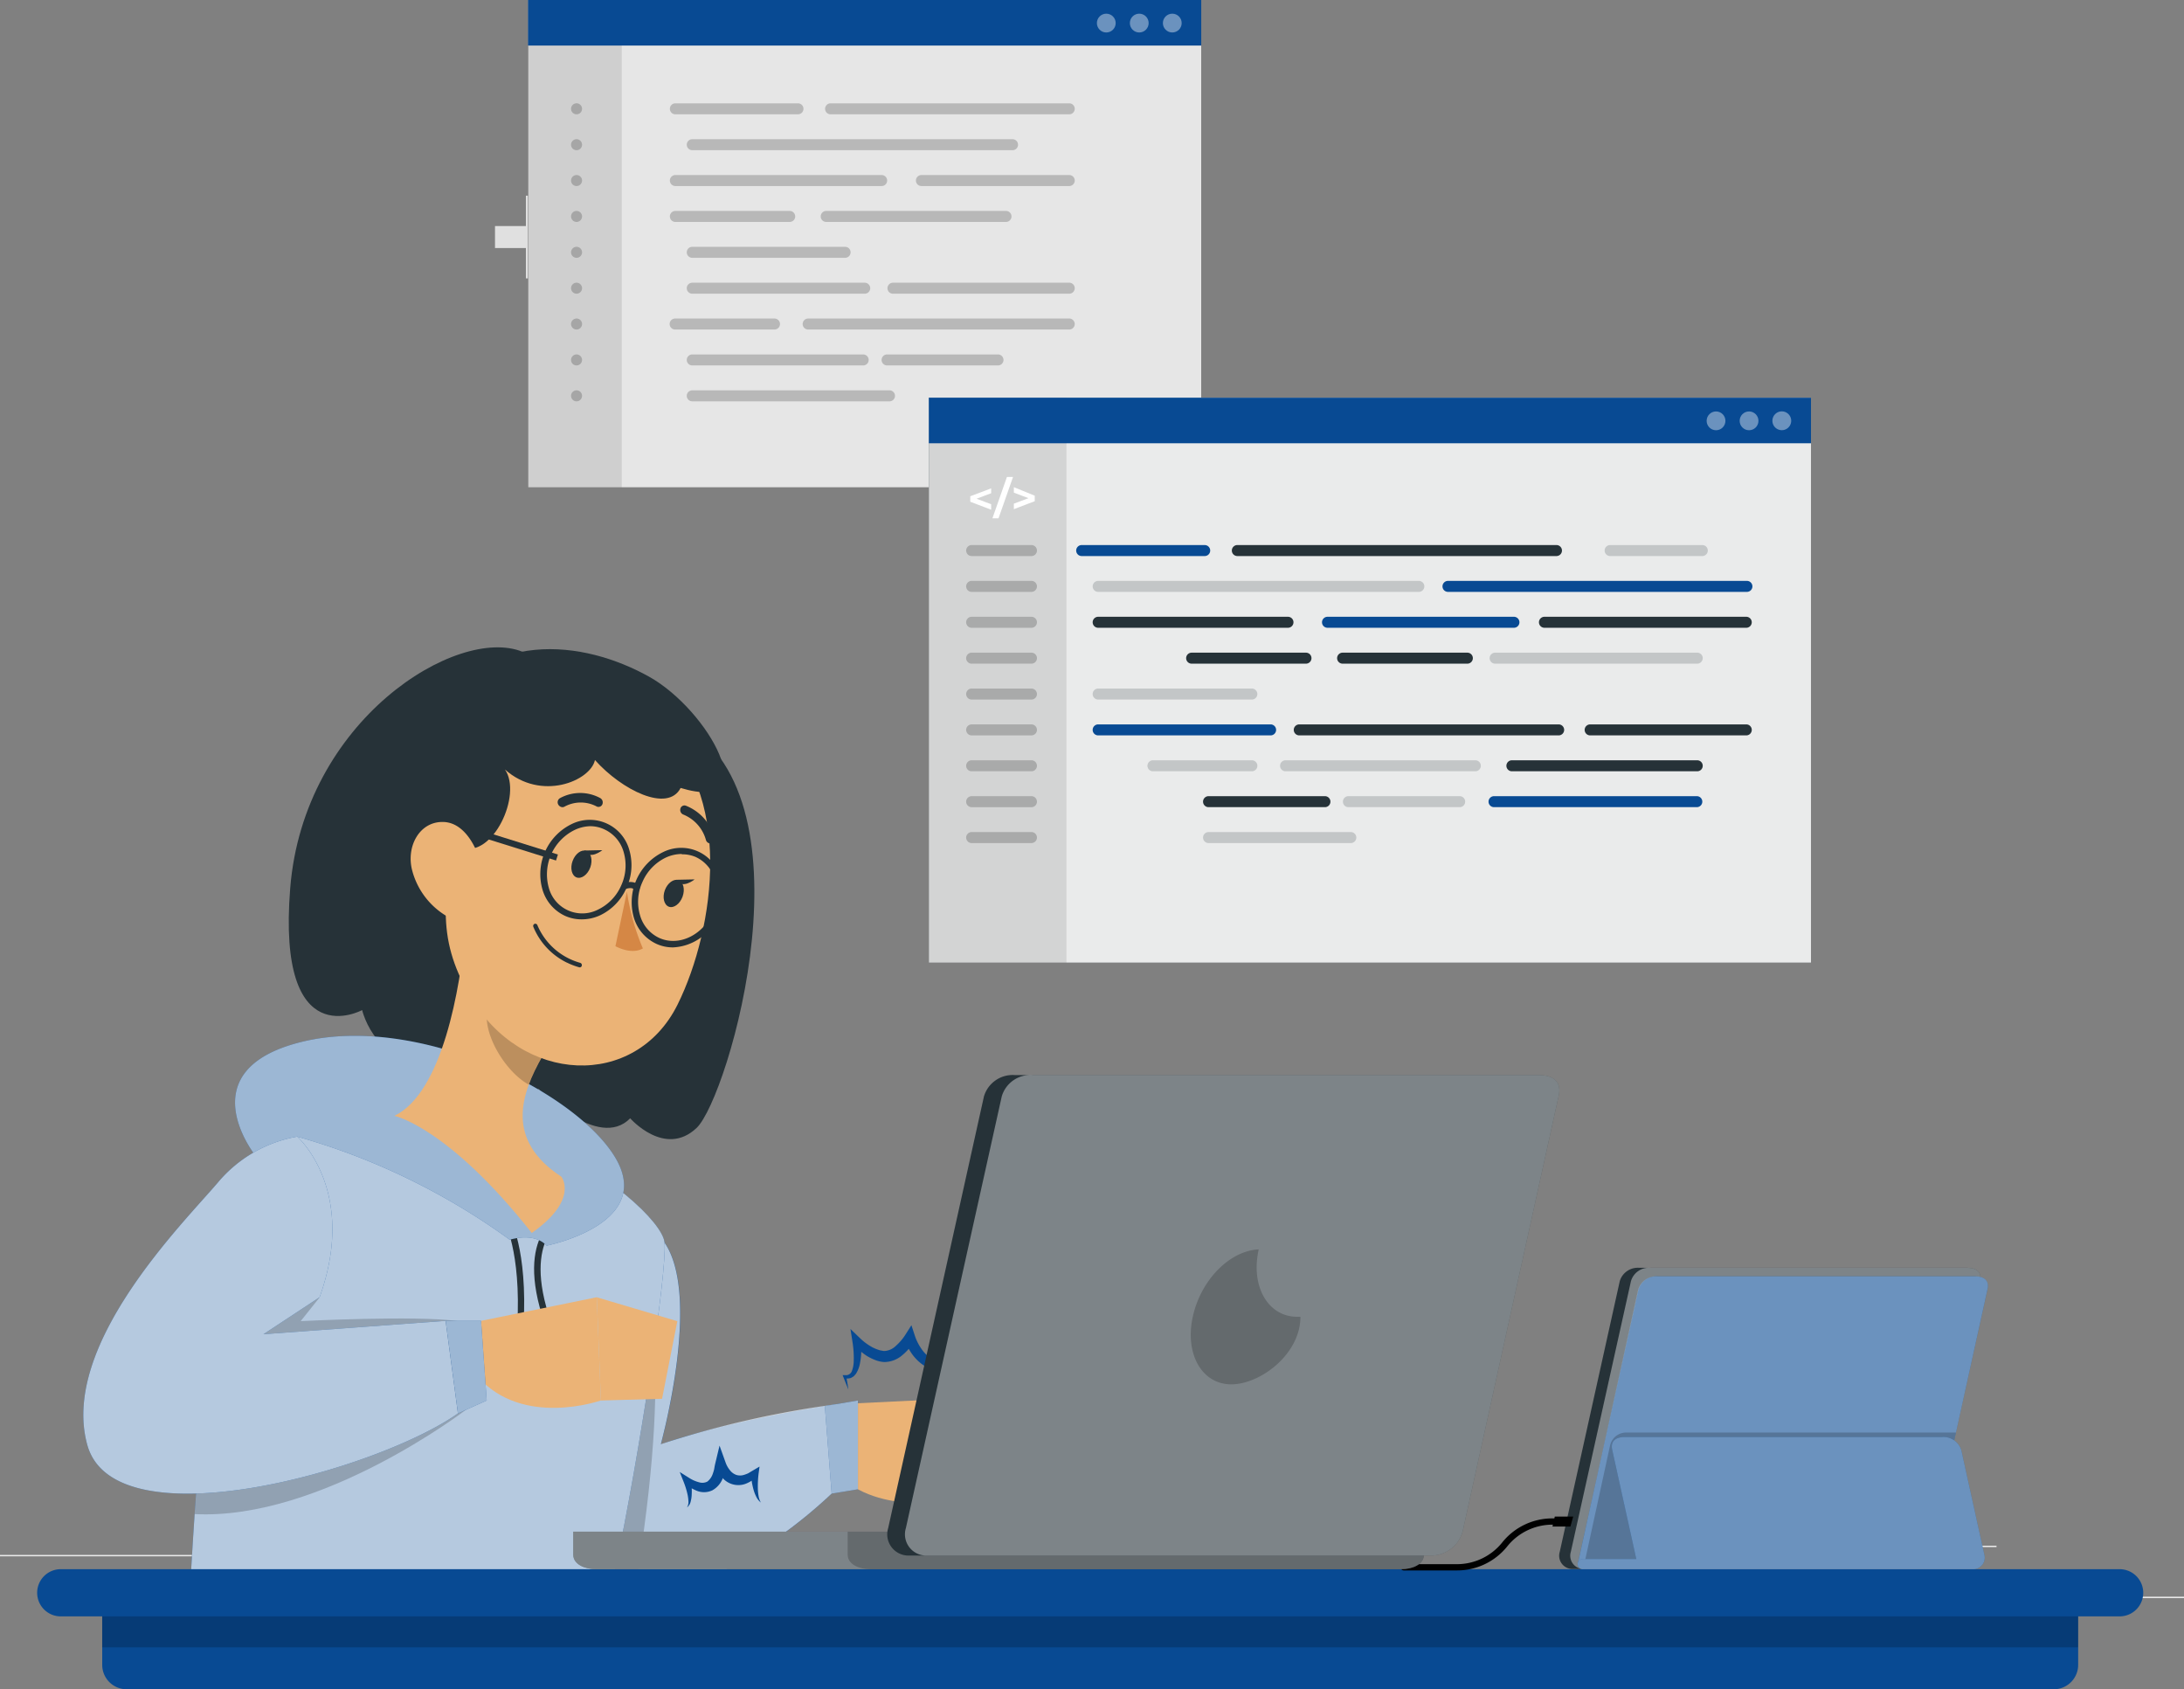 <svg xmlns="http://www.w3.org/2000/svg" width="270.54" height="209.215" viewBox="0 0 270.54 209.215">
  <rect x="0" y="0" width="270.54" height="209.215" fill="#808080" stroke="none"/>
  <g id="Grupo_148243" data-name="Grupo 148243" transform="translate(5880 10976)">
    <g id="Grupo_148221" data-name="Grupo 148221">
      <g id="Hand_coding-rafiki_1_" data-name="Hand coding-rafiki (1)" transform="translate(-5932.46 -11075.928)">
        <g id="freepik--background-complete--inject-17" transform="translate(52.46 82.76)">
          <rect id="Rectángulo_297548" data-name="Rectángulo 297548" width="22.545" height="0.17" transform="translate(247.995 214.92)" fill="#ebebeb"/>
          <rect id="Rectángulo_297549" data-name="Rectángulo 297549" width="5.915" height="0.17" transform="translate(183.838 216.771)" fill="#ebebeb"/>
          <rect id="Rectángulo_297550" data-name="Rectángulo 297550" width="13.063" height="0.17" transform="translate(234.252 208.603)" fill="#ebebeb"/>
          <rect id="Rectángulo_297551" data-name="Rectángulo 297551" width="29.4" height="0.17" transform="translate(0 209.746)" fill="#ebebeb"/>
          <rect id="Rectángulo_297552" data-name="Rectángulo 297552" width="4.309" height="0.17" transform="translate(35.465 209.746)" fill="#ebebeb"/>
          <rect id="Rectángulo_297553" data-name="Rectángulo 297553" width="63.769" height="0.17" transform="translate(53.783 212.619)" fill="#ebebeb"/>
          <path id="Trazado_207081" data-name="Trazado 207081" d="M111,348.872c1.089.327,1.593,1.014,1.593,2.655v3.792a1.559,1.559,0,0,0,1.729,1.756h.429v2.893H113.39c-2.968,0-4.486-1.518-4.486-4.248v-4.288c0-.762-.4-1.116-1.041-1.116h-.783v-2.859h.783c.64,0,1.041-.354,1.041-1.116v-4.329c0-2.723,1.518-4.241,4.486-4.241h1.361v2.879h-.429a1.559,1.559,0,0,0-1.729,1.756V346.2C112.594,347.851,112.09,348.539,111,348.872Z" transform="translate(-69.9 -164.183)" fill="#e0e0e0"/>
          <path id="Trazado_207082" data-name="Trazado 207082" d="M136.955,347.45v2.893h-.783a.973.973,0,0,0-1.048,1.116v4.288c0,2.723-1.518,4.248-4.479,4.248h-1.361V357.1h.429a1.559,1.559,0,0,0,1.729-1.756v-3.812c0-1.64.5-2.328,1.586-2.655-1.089-.334-1.586-1.021-1.586-2.662v-3.805a1.559,1.559,0,0,0-1.743-1.77h-.429V337.75h1.361c2.961,0,4.479,1.518,4.479,4.241v4.3a.973.973,0,0,0,1.048,1.116Z" transform="translate(-76.985 -164.177)" fill="#e0e0e0"/>
          <path id="Trazado_207085" data-name="Trazado 207085" d="M153.064,150.067h-3.846v3.757h-2.852v-3.757H142.54v-2.723h3.826V143.58h2.852v3.764h3.846Z" transform="translate(-81.222 -102.179)" fill="#e0e0e0"/>
        </g>
        <g id="freepik--Tabs--inject-17" transform="translate(117.869 99.927)">
          <rect id="Rectángulo_297558" data-name="Rectángulo 297558" width="83.393" height="60.365" transform="translate(0)"/>
          <rect id="Rectángulo_297559" data-name="Rectángulo 297559" width="83.393" height="60.365" transform="translate(0)" fill="#fff" opacity="0.9"/>
          <rect id="Rectángulo_297560" data-name="Rectángulo 297560" width="11.613" height="60.365" transform="translate(0)" opacity="0.1"/>
          <rect id="Rectángulo_297561" data-name="Rectángulo 297561" width="83.393" height="5.643" transform="translate(0)" fill="#084a93"/>
          <g id="Grupo_148141" data-name="Grupo 148141" transform="translate(17.569 12.797)" opacity="0.2">
            <path id="Trazado_207107" data-name="Trazado 207107" d="M190.267,128.141H175.081a.681.681,0,1,1,0-1.361h15.187a.681.681,0,0,1,0,1.361Z" transform="translate(-174.373 -126.78)"/>
            <path id="Trazado_207108" data-name="Trazado 207108" d="M232.839,128.141H203.331a.681.681,0,1,1,0-1.361h29.509a.681.681,0,1,1,0,1.361Z" transform="translate(-183.393 -126.78)"/>
            <path id="Trazado_207109" data-name="Trazado 207109" d="M217.752,134.671H178.081a.681.681,0,0,1,0-1.361h39.672a.681.681,0,1,1,0,1.361Z" transform="translate(-175.331 -128.865)"/>
            <path id="Trazado_207110" data-name="Trazado 207110" d="M200.634,141.191H175.081a.681.681,0,1,1,0-1.361h25.554a.681.681,0,0,1,0,1.361Z" transform="translate(-174.373 -130.947)"/>
            <path id="Trazado_207111" data-name="Trazado 207111" d="M238.092,141.191H219.781a.681.681,0,0,1,0-1.361h18.311a.681.681,0,1,1,0,1.361Z" transform="translate(-188.645 -130.947)"/>
            <path id="Trazado_207112" data-name="Trazado 207112" d="M189.192,147.721H175.081a.681.681,0,1,1,0-1.361h14.111a.681.681,0,1,1,0,1.361Z" transform="translate(-174.373 -133.032)"/>
            <path id="Trazado_207113" data-name="Trazado 207113" d="M224.749,147.721H202.531a.681.681,0,1,1,0-1.361h22.218a.681.681,0,1,1,0,1.361Z" transform="translate(-183.137 -133.032)"/>
            <path id="Trazado_207114" data-name="Trazado 207114" d="M197.066,154.251H178.081a.681.681,0,0,1,0-1.361h18.985a.681.681,0,0,1,0,1.361Z" transform="translate(-175.331 -135.117)"/>
            <path id="Trazado_207115" data-name="Trazado 207115" d="M199.441,160.781H178.081a.681.681,0,0,1,0-1.361h21.361a.681.681,0,1,1,0,1.361Z" transform="translate(-175.331 -137.202)"/>
            <path id="Trazado_207116" data-name="Trazado 207116" d="M236.463,160.781H214.681a.681.681,0,1,1,0-1.361h21.783a.681.681,0,1,1,0,1.361Z" transform="translate(-187.017 -137.202)"/>
            <path id="Trazado_207117" data-name="Trazado 207117" d="M187.293,167.3H175.041a.681.681,0,1,1,0-1.361h12.253a.681.681,0,1,1,0,1.361Z" transform="translate(-174.36 -139.284)"/>
            <path id="Trazado_207118" data-name="Trazado 207118" d="M231.511,167.3h-32.34a.681.681,0,0,1,0-1.361h32.34a.681.681,0,1,1,0,1.361Z" transform="translate(-182.065 -139.284)"/>
            <path id="Trazado_207119" data-name="Trazado 207119" d="M199.305,173.831H178.081a.681.681,0,0,1,0-1.361h21.224a.681.681,0,0,1,0,1.361Z" transform="translate(-175.331 -141.368)"/>
            <path id="Trazado_207120" data-name="Trazado 207120" d="M227.347,173.831H213.611a.681.681,0,1,1,0-1.361h13.737a.681.681,0,0,1,0,1.361Z" transform="translate(-186.675 -141.368)"/>
            <path id="Trazado_207121" data-name="Trazado 207121" d="M202.511,180.361H178.081a.681.681,0,0,1,0-1.361h24.431a.681.681,0,1,1,0,1.361Z" transform="translate(-175.331 -143.453)"/>
          </g>
          <circle id="Elipse_5429" data-name="Elipse 5429" cx="1.164" cy="1.164" r="1.164" transform="translate(78.642 1.695)" fill="#fff" opacity="0.4"/>
          <circle id="Elipse_5430" data-name="Elipse 5430" cx="1.164" cy="1.164" r="1.164" transform="translate(74.551 1.695)" fill="#fff" opacity="0.4"/>
          <circle id="Elipse_5431" data-name="Elipse 5431" cx="1.164" cy="1.164" r="1.164" transform="translate(70.467 1.695)" fill="#fff" opacity="0.4"/>
          <g id="Grupo_148142" data-name="Grupo 148142" transform="translate(5.33 12.797)" opacity="0.2">
            <path id="Trazado_207122" data-name="Trazado 207122" d="M157.061,128.141h0a.681.681,0,1,1,.681-.681A.681.681,0,0,1,157.061,128.141Z" transform="translate(-156.38 -126.78)"/>
            <path id="Trazado_207123" data-name="Trazado 207123" d="M157.061,134.671h0a.681.681,0,1,1,.681-.681A.681.681,0,0,1,157.061,134.671Z" transform="translate(-156.38 -128.865)"/>
            <path id="Trazado_207124" data-name="Trazado 207124" d="M157.061,141.191h0a.681.681,0,1,1,.681-.681A.681.681,0,0,1,157.061,141.191Z" transform="translate(-156.38 -130.947)"/>
            <path id="Trazado_207125" data-name="Trazado 207125" d="M157.061,147.721h0a.681.681,0,1,1,.681-.681A.681.681,0,0,1,157.061,147.721Z" transform="translate(-156.38 -133.032)"/>
            <path id="Trazado_207126" data-name="Trazado 207126" d="M157.061,154.251h0a.681.681,0,1,1,.681-.681A.681.681,0,0,1,157.061,154.251Z" transform="translate(-156.38 -135.117)"/>
            <path id="Trazado_207127" data-name="Trazado 207127" d="M157.061,160.781h0a.681.681,0,1,1,.681-.681A.681.681,0,0,1,157.061,160.781Z" transform="translate(-156.38 -137.202)"/>
            <path id="Trazado_207128" data-name="Trazado 207128" d="M157.061,167.3h0a.681.681,0,1,1,.681-.681A.681.681,0,0,1,157.061,167.3Z" transform="translate(-156.38 -139.284)"/>
            <path id="Trazado_207129" data-name="Trazado 207129" d="M157.061,173.831h0a.681.681,0,1,1,.681-.681A.681.681,0,0,1,157.061,173.831Z" transform="translate(-156.38 -141.368)"/>
            <path id="Trazado_207130" data-name="Trazado 207130" d="M157.061,180.361h0a.681.681,0,1,1,.681-.681A.681.681,0,0,1,157.061,180.361Z" transform="translate(-156.38 -143.453)"/>
          </g>
          <rect id="Rectángulo_297562" data-name="Rectángulo 297562" width="109.274" height="69.97" transform="translate(49.651 49.256)" fill="#263238"/>
          <rect id="Rectángulo_297563" data-name="Rectángulo 297563" width="109.274" height="69.97" transform="translate(49.651 49.256)" fill="#fff" opacity="0.9"/>
          <rect id="Rectángulo_297564" data-name="Rectángulo 297564" width="17.045" height="69.97" transform="translate(49.651 49.256)" opacity="0.1"/>
          <rect id="Rectángulo_297565" data-name="Rectángulo 297565" width="109.274" height="5.643" transform="translate(49.651 49.256)" fill="#084a93"/>
          <path id="Trazado_207131" data-name="Trazado 207131" d="M231.617,197.436l-1.811.681,1.811.681v.681l-2.587-.987v-.681l2.587-.98Z" transform="translate(-174.247 -136.349)" fill="#fff"/>
          <path id="Trazado_207132" data-name="Trazado 207132" d="M234.857,194.76h.756l-1.8,5.126h-.756Z" transform="translate(-175.533 -135.688)" fill="#fff"/>
          <path id="Trazado_207133" data-name="Trazado 207133" d="M239.547,197.675v.681l-2.587.987v-.681l1.811-.681-1.811-.681v-.681Z" transform="translate(-176.779 -136.282)" fill="#fff"/>
          <g id="Grupo_148143" data-name="Grupo 148143" transform="translate(54.3 67.506)" opacity="0.2">
            <path id="Trazado_207134" data-name="Trazado 207134" d="M236.407,208.511H229a.681.681,0,1,1,0-1.361h7.406a.681.681,0,0,1,0,1.361Z" transform="translate(-228.32 -207.15)"/>
            <path id="Trazado_207135" data-name="Trazado 207135" d="M236.407,215.031H229a.681.681,0,1,1,0-1.361h7.406a.681.681,0,0,1,0,1.361Z" transform="translate(-228.32 -209.232)"/>
            <path id="Trazado_207136" data-name="Trazado 207136" d="M236.407,221.561H229a.681.681,0,1,1,0-1.361h7.406a.681.681,0,0,1,0,1.361Z" transform="translate(-228.32 -211.317)"/>
            <path id="Trazado_207137" data-name="Trazado 207137" d="M236.407,228.091H229a.681.681,0,1,1,0-1.361h7.406a.681.681,0,0,1,0,1.361Z" transform="translate(-228.32 -213.402)"/>
            <path id="Trazado_207138" data-name="Trazado 207138" d="M236.407,234.621H229a.681.681,0,1,1,0-1.361h7.406a.681.681,0,0,1,0,1.361Z" transform="translate(-228.32 -215.487)"/>
            <path id="Trazado_207139" data-name="Trazado 207139" d="M236.407,241.141H229a.681.681,0,1,1,0-1.361h7.406a.681.681,0,0,1,0,1.361Z" transform="translate(-228.32 -217.569)"/>
            <path id="Trazado_207140" data-name="Trazado 207140" d="M236.407,247.671H229a.681.681,0,1,1,0-1.361h7.406a.681.681,0,0,1,0,1.361Z" transform="translate(-228.32 -219.654)"/>
            <path id="Trazado_207141" data-name="Trazado 207141" d="M236.407,254.2H229a.681.681,0,1,1,0-1.361h7.406a.681.681,0,0,1,0,1.361Z" transform="translate(-228.32 -221.738)"/>
            <path id="Trazado_207142" data-name="Trazado 207142" d="M236.407,260.731H229a.681.681,0,1,1,0-1.361h7.406a.681.681,0,0,1,0,1.361Z" transform="translate(-228.32 -223.824)"/>
          </g>
          <path id="Trazado_207143" data-name="Trazado 207143" d="M264.207,208.511H249.021a.681.681,0,1,1,0-1.361h15.187a.681.681,0,1,1,0,1.361Z" transform="translate(-180.412 -139.644)" fill="#084a93"/>
          <path id="Trazado_207144" data-name="Trazado 207144" d="M316.854,208.511H277.271a.681.681,0,0,1,0-1.361h39.583a.681.681,0,0,1,0,1.361Z" transform="translate(-189.432 -139.644)" fill="#263238"/>
          <g id="Grupo_148144" data-name="Grupo 148144" transform="translate(133.337 67.506)" opacity="0.2">
            <path id="Trazado_207145" data-name="Trazado 207145" d="M356.581,208.511h-11.47a.681.681,0,0,1,0-1.361h11.47a.681.681,0,0,1,0,1.361Z" transform="translate(-344.43 -207.15)" fill="#263238"/>
          </g>
          <g id="Grupo_148145" data-name="Grupo 148145" transform="translate(69.97 71.944)" opacity="0.2">
            <path id="Trazado_207146" data-name="Trazado 207146" d="M291.692,215.031H252.021a.681.681,0,1,1,0-1.361h39.672a.681.681,0,1,1,0,1.361Z" transform="translate(-251.34 -213.67)" fill="#263238"/>
          </g>
          <path id="Trazado_207147" data-name="Trazado 207147" d="M352.63,215.031H315.681a.681.681,0,1,1,0-1.361h36.976a.681.681,0,1,1,0,1.361Z" transform="translate(-201.696 -141.726)" fill="#084a93"/>
          <path id="Trazado_207148" data-name="Trazado 207148" d="M275.532,221.561H252.021a.681.681,0,1,1,0-1.361h23.512a.681.681,0,0,1,0,1.361Z" transform="translate(-181.37 -143.811)" fill="#263238"/>
          <path id="Trazado_207149" data-name="Trazado 207149" d="M316.825,221.561H293.681a.681.681,0,0,1,0-1.361h23.144a.681.681,0,0,1,0,1.361Z" transform="translate(-194.672 -143.811)" fill="#084a93"/>
          <path id="Trazado_207150" data-name="Trazado 207150" d="M358.236,221.561h-25a.681.681,0,1,1,0-1.361h25a.681.681,0,0,1,0,1.361Z" transform="translate(-207.303 -143.811)" fill="#263238"/>
          <path id="Trazado_207151" data-name="Trazado 207151" d="M283.142,228.091H269.031a.681.681,0,1,1,0-1.361h14.111a.681.681,0,1,1,0,1.361Z" transform="translate(-186.801 -145.896)" fill="#263238"/>
          <path id="Trazado_207152" data-name="Trazado 207152" d="M311.9,228.091h-15.4a.681.681,0,1,1,0-1.361h15.4a.681.681,0,1,1,0,1.361Z" transform="translate(-195.569 -145.896)" fill="#263238"/>
          <g id="Grupo_148146" data-name="Grupo 148146" transform="translate(119.144 80.834)" opacity="0.2">
            <path id="Trazado_207153" data-name="Trazado 207153" d="M349.243,228.091H324.261a.681.681,0,1,1,0-1.361h24.982a.681.681,0,1,1,0,1.361Z" transform="translate(-323.58 -226.73)" fill="#263238"/>
          </g>
          <g id="Grupo_148147" data-name="Grupo 148147" transform="translate(69.97 85.279)" opacity="0.2">
            <path id="Trazado_207154" data-name="Trazado 207154" d="M271.006,234.621H252.021a.681.681,0,1,1,0-1.361h18.985a.681.681,0,1,1,0,1.361Z" transform="translate(-251.34 -233.26)" fill="#263238"/>
          </g>
          <path id="Trazado_207155" data-name="Trazado 207155" d="M273.381,241.141H252.021a.681.681,0,1,1,0-1.361h21.361a.681.681,0,0,1,0,1.361Z" transform="translate(-181.37 -150.063)" fill="#084a93"/>
          <path id="Trazado_207156" data-name="Trazado 207156" d="M320.725,241.141H288.541a.681.681,0,0,1,0-1.361h32.184a.681.681,0,0,1,0,1.361Z" transform="translate(-193.031 -150.063)" fill="#263238"/>
          <path id="Trazado_207157" data-name="Trazado 207157" d="M360.89,241.141H341.551a.681.681,0,1,1,0-1.361H360.89a.681.681,0,0,1,0,1.361Z" transform="translate(-209.956 -150.063)" fill="#263238"/>
          <g id="Grupo_148148" data-name="Grupo 148148" transform="translate(76.756 94.162)" opacity="0.2">
            <path id="Trazado_207158" data-name="Trazado 207158" d="M274.243,247.671H261.991a.681.681,0,1,1,0-1.361h12.253a.681.681,0,0,1,0,1.361Z" transform="translate(-261.31 -246.31)" fill="#263238"/>
          </g>
          <g id="Grupo_148149" data-name="Grupo 148149" transform="translate(93.182 94.162)" opacity="0.2">
            <path id="Trazado_207159" data-name="Trazado 207159" d="M309.578,247.671H286.121a.681.681,0,1,1,0-1.361h23.457a.681.681,0,1,1,0,1.361Z" transform="translate(-285.44 -246.31)" fill="#263238"/>
          </g>
          <path id="Trazado_207160" data-name="Trazado 207160" d="M350.216,247.671H327.311a.681.681,0,1,1,0-1.361h22.906a.681.681,0,1,1,0,1.361Z" transform="translate(-205.41 -152.148)" fill="#263238"/>
          <path id="Trazado_207161" data-name="Trazado 207161" d="M286.448,254.2H272.031a.681.681,0,0,1,0-1.361h14.417a.681.681,0,1,1,0,1.361Z" transform="translate(-187.759 -154.233)" fill="#263238"/>
          <g id="Grupo_148150" data-name="Grupo 148150" transform="translate(100.969 98.607)" opacity="0.2">
            <path id="Trazado_207162" data-name="Trazado 207162" d="M311.291,254.2h-13.73a.681.681,0,1,1,0-1.361h13.73a.681.681,0,1,1,0,1.361Z" transform="translate(-296.88 -252.84)" fill="#263238"/>
          </g>
          <path id="Trazado_207163" data-name="Trazado 207163" d="M349.179,254.2H324.061a.681.681,0,1,1,0-1.361h25.118a.681.681,0,0,1,0,1.361Z" transform="translate(-204.372 -154.233)" fill="#084a93"/>
          <g id="Grupo_148151" data-name="Grupo 148151" transform="translate(83.591 103.052)" opacity="0.2">
            <path id="Trazado_207164" data-name="Trazado 207164" d="M289.654,260.731H272.031a.681.681,0,0,1,0-1.361h17.623a.681.681,0,1,1,0,1.361Z" transform="translate(-271.35 -259.37)" fill="#263238"/>
          </g>
          <path id="Trazado_207165" data-name="Trazado 207165" d="M375,184a1.164,1.164,0,1,0,.338-.827A1.171,1.171,0,0,0,375,184Z" transform="translate(-220.854 -131.879)" fill="#fff" opacity="0.4"/>
          <circle id="Elipse_5432" data-name="Elipse 5432" cx="1.164" cy="1.164" r="1.164" transform="translate(150.089 50.958)" fill="#fff" opacity="0.4"/>
          <circle id="Elipse_5433" data-name="Elipse 5433" cx="1.164" cy="1.164" r="1.164" transform="translate(145.998 50.958)" fill="#fff" opacity="0.4"/>
        </g>
        <g id="freepik--Character--inject-17" transform="translate(62.784 180.098)">
          <path id="Trazado_207169" data-name="Trazado 207169" d="M204.027,363.145l14.615-.715-1.423,12.709s-10.143,1.933-14.669-5.282Z" transform="translate(-110.706 -269.395)" fill="#ebb376"/>
          <path id="Trazado_207170" data-name="Trazado 207170" d="M234.944,366.861l-3.329,9.217-7.515-.939,1.423-12.709Z" transform="translate(-117.587 -269.395)" fill="#ebb376"/>
          <path id="Trazado_207171" data-name="Trazado 207171" d="M171.058,374.693a59.747,59.747,0,0,0,15.03-11.157l-1-9.469c-13.812,2.042-21.783,4.962-21.783,4.962s5.119-18.345.436-25.03l-12.859,2.328s-13.662,28.4-4.472,38.365Z" transform="translate(-91.766 -260.317)" fill="#084a93"/>
          <path id="Trazado_207172" data-name="Trazado 207172" d="M171.031,374.689a59.9,59.9,0,0,0,15.044-11.15l-.994-9.482a121.222,121.222,0,0,0-21.783,4.949c.17-.681,5.01-18.454.422-25.016l-12.859,2.328a99.812,99.812,0,0,0-6.269,17.739c-1.838,7.753-2.376,16.106,1.8,20.632Z" transform="translate(-91.76 -260.314)" fill="#fff" opacity="0.7"/>
          <path id="Trazado_207173" data-name="Trazado 207173" d="M160.482,376.857c4.54-28.767.517-36.077.517-36.077l-16.337,15.432c-1.838,7.753-2.376,16.106,1.8,20.632Z" transform="translate(-91.783 -262.482)" opacity="0.2"/>
          <path id="Trazado_207174" data-name="Trazado 207174" d="M139.747,367.1c3.063-14.54,6.5-37.3,6.126-40.693-.545-4.928-27.351-26.044-50.617-10.673-4.765,3.138-7.2,36.99-8.026,51.366Z" transform="translate(-73.885 -252.724)" fill="#084a93"/>
          <path id="Trazado_207175" data-name="Trazado 207175" d="M139.747,367.1c3.063-14.54,6.5-37.31,6.126-40.7-.545-4.922-27.358-26.037-50.624-10.66-1.722,1.15-3.138,6.344-4.309,13.206-1.552,9.339-2.628,21.742-3.267,31.095-.177,2.648-.327,5.044-.442,7.059Z" transform="translate(-73.885 -252.725)" fill="#fff" opacity="0.7"/>
          <path id="Trazado_207176" data-name="Trazado 207176" d="M133.939,226.3c-8.066-3.261-27.085,8.441-28.753,29.3s8.91,15.084,8.91,15.084,1.886,7.957,9.591,5.5c0,0,6.365,7.209,12.287,4.275,0,0,7.372,7.678,11.327,3.628,0,0,4.3,4.908,8.23,1.191s15.153-41.659-2.457-50.434S133.939,226.3,133.939,226.3Z" transform="translate(-79.562 -225.756)" fill="#263238"/>
          <path id="Trazado_207177" data-name="Trazado 207177" d="M146.527,344.982l-.776-.068c.9-10.047-1.314-14.492-1.361-14.533l.681-.361C145.2,330.177,147.446,334.649,146.527,344.982Z" transform="translate(-92.136 -259.047)" fill="#263238"/>
          <path id="Trazado_207178" data-name="Trazado 207178" d="M151.856,344.786c-5.344-12.586.681-15.52.926-15.656l.32.681-.163-.354.163.354c-.054,0-5.555,2.784-.531,14.628Z" transform="translate(-93.817 -258.762)" fill="#263238"/>
          <path id="Trazado_207179" data-name="Trazado 207179" d="M129.26,321.694a83.209,83.209,0,0,0-26.323-12.77l-5.139,2.41s-8.618-10.667,5.745-14.159,33.9,6.126,38.8,14.363-8.522,10.891-8.522,10.891S132.588,320.754,129.26,321.694Z" transform="translate(-76.441 -248.324)" fill="#084a93"/>
          <path id="Trazado_207180" data-name="Trazado 207180" d="M129.26,321.694a83.209,83.209,0,0,0-26.323-12.77l-5.139,2.41s-8.618-10.667,5.745-14.159,33.9,6.126,38.8,14.363-8.522,10.891-8.522,10.891S132.588,320.754,129.26,321.694Z" transform="translate(-76.441 -248.324)" fill="#fff" opacity="0.6"/>
          <path id="Trazado_207181" data-name="Trazado 207181" d="M153.721,351.591a.681.681,0,1,1-.681-.681A.681.681,0,0,1,153.721,351.591Z" transform="translate(-94.681 -265.717)" fill="#fff"/>
          <path id="Trazado_207182" data-name="Trazado 207182" d="M147.231,351.591a.681.681,0,1,1-.681-.681A.681.681,0,0,1,147.231,351.591Z" transform="translate(-92.609 -265.717)" fill="#fff"/>
          <path id="Trazado_207183" data-name="Trazado 207183" d="M133.038,277c-.626,7.3-2.866,20.305-8.808,23.144,0,0,6.644,1.361,17.018,14.506,5.9-4.139,3.669-6.964,3.669-6.964-6.9-4.527-5.112-10.108-2.321-14.976Z" transform="translate(-85.699 -242.118)" fill="#ebb376"/>
          <path id="Trazado_207184" data-name="Trazado 207184" d="M142.289,286.41l5.657,9.326a21.683,21.683,0,0,0-1.709,3.54c-2.723-1.457-5.7-6.072-5.139-9.23A10.728,10.728,0,0,1,142.289,286.41Z" transform="translate(-91.063 -245.122)" opacity="0.2"/>
          <path id="Trazado_207185" data-name="Trazado 207185" d="M135.224,248.275c-1.9,11.477-2.947,16.282,1.307,23.668,6.392,11.116,20.557,11.64,25.765,1.13,4.683-9.462,7-26.643-2.77-34.226C149.879,231.373,137.109,236.791,135.224,248.275Z" transform="translate(-88.681 -228.838)" fill="#ebb376"/>
          <path id="Trazado_207186" data-name="Trazado 207186" d="M155.95,229.479c7.44,4.125,14.526,17.018,3.941,13.8-1.6,3.1-7.3.259-10.612-3.458-.558,2.58-6.657,5.167-11.15,1.171,2.171,3.131-1.525,11.034-5.371,9.673s-12.477-3.152-4.833-15.336S148.007,225.061,155.95,229.479Z" transform="translate(-85.903 -225.861)" fill="#263238"/>
          <path id="Trazado_207187" data-name="Trazado 207187" d="M165.879,270.22a28.485,28.485,0,0,0,1.974,7.025c-1.45.837-3.4-.279-3.4-.279Z" transform="translate(-98.541 -239.953)" fill="#d58745"/>
          <path id="Trazado_207188" data-name="Trazado 207188" d="M153.684,280.866a8.846,8.846,0,0,0,1.5.572.259.259,0,0,0,.327-.2.293.293,0,0,0-.211-.354,8.127,8.127,0,0,1-5.282-4.636.279.279,0,0,0-.354-.191.286.286,0,0,0-.157.368,8.543,8.543,0,0,0,4.173,4.445Z" transform="translate(-93.765 -241.811)" fill="#263238"/>
          <path id="Trazado_207189" data-name="Trazado 207189" d="M127.394,263.588a9.332,9.332,0,0,0,4.343,5.657c2.77,1.518,4.765-1.082,4.561-4.316-.211-2.92-1.913-7.222-4.949-7.392S126.571,260.573,127.394,263.588Z" transform="translate(-86.645 -235.901)" fill="#ebb376"/>
          <path id="Trazado_207190" data-name="Trazado 207190" d="M154.321,253.968a.517.517,0,0,0,.436,0,4.214,4.214,0,0,1,3.962-.068.517.517,0,0,0,.742-.2.619.619,0,0,0-.225-.8,5.214,5.214,0,0,0-5.01,0,.585.585,0,0,0-.218.776A.62.62,0,0,0,154.321,253.968Z" transform="translate(-95.186 -234.218)" fill="#263238"/>
          <path id="Trazado_207191" data-name="Trazado 207191" d="M179.734,259.171a.5.5,0,0,0,.408.041.558.558,0,0,0,.347-.722,5.97,5.97,0,0,0-3.546-3.934.517.517,0,0,0-.681.388.613.613,0,0,0,.395.722,4.765,4.765,0,0,1,2.777,3.152A.6.6,0,0,0,179.734,259.171Z" transform="translate(-102.307 -234.942)" fill="#263238"/>
          <path id="Trazado_207192" data-name="Trazado 207192" d="M158.779,264.819c-.334.912-1.1,1.464-1.7,1.239s-.824-1.137-.49-2.042,1.1-1.464,1.695-1.239S159.105,263.913,158.779,264.819Z" transform="translate(-95.981 -237.56)" fill="#263238"/>
          <path id="Trazado_207193" data-name="Trazado 207193" d="M158.76,262.708l2.26-.048S159.427,263.953,158.76,262.708Z" transform="translate(-96.724 -237.539)" fill="#263238"/>
          <path id="Trazado_207194" data-name="Trazado 207194" d="M175.57,270.15c-.334.905-1.1,1.457-1.695,1.239s-.83-1.144-.5-2.042,1.1-1.457,1.7-1.239S175.9,269.238,175.57,270.15Z" transform="translate(-101.343 -239.263)" fill="#263238"/>
          <path id="Trazado_207195" data-name="Trazado 207195" d="M175.56,268.028l2.253-.048S176.22,269.28,175.56,268.028Z" transform="translate(-102.089 -239.238)" fill="#263238"/>
          <path id="Trazado_207196" data-name="Trazado 207196" d="M155.9,269.469a5,5,0,0,1-2.042-.429,5.166,5.166,0,0,1-2.818-3.295,6.9,6.9,0,0,1,3.6-8.066,5.078,5.078,0,0,1,7.168,3.2,6.7,6.7,0,0,1-.347,4.683h0a6.7,6.7,0,0,1-3.261,3.4A5.445,5.445,0,0,1,155.9,269.469Zm1.069-11.538a4.764,4.764,0,0,0-1.954.477,6.126,6.126,0,0,0-3.186,7.134,4.288,4.288,0,0,0,6.092,2.723,5.929,5.929,0,0,0,2.879-2.988l.354.157-.354-.157a5.936,5.936,0,0,0,.306-4.146,4.384,4.384,0,0,0-2.4-2.811,4.085,4.085,0,0,0-1.743-.388Z" transform="translate(-94.176 -235.777)" fill="#263238"/>
          <path id="Trazado_207197" data-name="Trazado 207197" d="M172.536,274.567a4.874,4.874,0,0,1-2.042-.429,5.194,5.194,0,0,1-2.825-3.295,6.909,6.909,0,0,1,3.608-8.066,5.064,5.064,0,0,1,7.161,3.2,6.664,6.664,0,0,1-.34,4.683h0A6.331,6.331,0,0,1,172.536,274.567ZM173.619,263a4.765,4.765,0,0,0-1.988.449,5.97,5.97,0,0,0-2.879,3,5.875,5.875,0,0,0-.306,4.139,4.4,4.4,0,0,0,2.4,2.818c2.382,1.069,5.337-.32,6.576-3.084h0a5.97,5.97,0,0,0,.306-4.146,4.4,4.4,0,0,0-2.4-2.811,4.255,4.255,0,0,0-1.709-.327Z" transform="translate(-99.487 -237.404)" fill="#263238"/>
          <path id="Trazado_207198" data-name="Trazado 207198" d="M167.136,269.452a.347.347,0,0,0-.2-.218,1.416,1.416,0,0,0-.878.129l-.34-.681a2.09,2.09,0,0,1,1.5-.157,1.116,1.116,0,0,1,.681.681Z" transform="translate(-98.947 -239.389)" fill="#263238"/>
          <rect id="Rectángulo_297566" data-name="Rectángulo 297566" width="0.78" height="9.653" transform="translate(49.34 23.524) rotate(-72.646)" fill="#263238"/>
          <path id="Trazado_207199" data-name="Trazado 207199" d="M121.507,354.607S103.6,368.33,87.88,367.54c.64-9.353,1.715-21.783,3.267-31.095,1.606-1.77,2.662-2.845,2.662-2.845l9.53,7.127-2.321,2.913s14.424-.735,19.448,0Z" transform="translate(-74.093 -260.19)" opacity="0.2"/>
          <path id="Trazado_207200" data-name="Trazado 207200" d="M139.789,346.927,154.125,344l.511,12.784s-9.727,3.444-15.3-3Z" transform="translate(-90.524 -263.51)" fill="#ebb376"/>
          <path id="Trazado_207201" data-name="Trazado 207201" d="M171.039,346.971l-1.892,9.612-7.576.211-.511-12.784Z" transform="translate(-97.459 -263.513)" fill="#ebb376"/>
          <path id="Trazado_207202" data-name="Trazado 207202" d="M137.941,348.3l.7,9.863-3.567,1.6L133.55,348.3Z" transform="translate(-88.675 -264.883)" fill="#084a93"/>
          <path id="Trazado_207203" data-name="Trazado 207203" d="M137.941,348.3l.7,9.863-3.567,1.6L133.55,348.3Z" transform="translate(-88.675 -264.883)" fill="#fff" opacity="0.6"/>
          <path id="Trazado_207204" data-name="Trazado 207204" d="M94.122,314.78a16.582,16.582,0,0,0-9.836,5.691c-4.322,5.078-19.557,20.163-16.174,32.477s35.962,3.152,45.914-3.887L112.5,337.6l-22.565,1.654,6.957-4.581C101.664,321.4,94.122,314.78,94.122,314.78Z" transform="translate(-67.626 -254.181)" fill="#084a93"/>
          <path id="Trazado_207205" data-name="Trazado 207205" d="M94.122,314.78a16.582,16.582,0,0,0-9.836,5.691c-4.322,5.078-19.557,20.163-16.174,32.477s35.962,3.152,45.914-3.887L112.5,337.6l-22.565,1.654,6.957-4.581C101.664,321.4,94.122,314.78,94.122,314.78Z" transform="translate(-67.626 -254.181)" fill="#fff" opacity="0.7"/>
          <path id="Trazado_207206" data-name="Trazado 207206" d="M202.56,363.477l4.1-.687v11l-3.254.531Z" transform="translate(-110.71 -269.51)" fill="#084a93"/>
          <path id="Trazado_207207" data-name="Trazado 207207" d="M202.56,363.477l4.1-.687v11l-3.254.531Z" transform="translate(-110.71 -269.51)" fill="#fff" opacity="0.6"/>
          <path id="Trazado_207208" data-name="Trazado 207208" d="M185.833,376.3a13.234,13.234,0,0,1,.088-1.8l.123-.905-.878.517-.524.313a4.187,4.187,0,0,1-.531.2,1.579,1.579,0,0,1-.953,0,1.749,1.749,0,0,1-.762-.551,3.192,3.192,0,0,1-.538-.926L181.088,371l-.545,2.274c-.054.225-.089.456-.129.681a6.23,6.23,0,0,1-.2.633,2.042,2.042,0,0,1-.633.865,1.361,1.361,0,0,1-1.028.088,4.24,4.24,0,0,1-1.212-.531l-1.184-.742.476,1.2a10.131,10.131,0,0,1,.49,1.579,4.8,4.8,0,0,1,.109.817,1.293,1.293,0,0,1-.177.8,1.307,1.307,0,0,0,.463-.762,3.663,3.663,0,0,0,.123-.9,6.212,6.212,0,0,0,0-.715,5.668,5.668,0,0,0,.613.3,2.416,2.416,0,0,0,1.94-.048,2.913,2.913,0,0,0,1.273-1.443v-.089a2.593,2.593,0,0,0,3.029.647,4.658,4.658,0,0,0,.579-.313s0,.048,0,.075a9.108,9.108,0,0,0,.2.953,4.969,4.969,0,0,0,.34.919,2.117,2.117,0,0,0,.592.762,2.369,2.369,0,0,1-.293-.865A6.688,6.688,0,0,1,185.833,376.3Z" transform="translate(-102.28 -272.131)" fill="#084a93"/>
          <path id="Trazado_207209" data-name="Trazado 207209" d="M219.642,353.953a3.893,3.893,0,0,1-1.572-.17,5.707,5.707,0,0,1-1.477-.681,4.423,4.423,0,0,1-1.1-1.178,6.126,6.126,0,0,1-.728-1.464l-.449-1.361-.762,1.2a6.548,6.548,0,0,1-1.171,1.361,2.192,2.192,0,0,1-1.361.626h-.163l-.2-.041a1.905,1.905,0,0,1-.422-.1,5.087,5.087,0,0,1-.824-.354,7.056,7.056,0,0,1-1.463-1.089l-1.184-1.137.245,1.559a12.5,12.5,0,0,1,.157,2.519,3.5,3.5,0,0,1-.238,1.157.769.769,0,0,1-.83.476h-.306l.1.252q.3.769.613,1.532c-.061-.456-.136-.912-.218-1.361h.129a2.16,2.16,0,0,0,.4-.068,3.172,3.172,0,0,0,.361-.218c.089-.1.184-.2.265-.3a3.587,3.587,0,0,0,.511-1.361,8.66,8.66,0,0,0,.15-1.361h0a7.776,7.776,0,0,0,.681.5,6.031,6.031,0,0,0,1.007.5,3.526,3.526,0,0,0,1.178.266,3.451,3.451,0,0,0,2.274-.9,6.312,6.312,0,0,0,.742-.735,7.777,7.777,0,0,0,.436.681,5.637,5.637,0,0,0,1.5,1.423,5.84,5.84,0,0,0,1.886.735,5.5,5.5,0,0,0,1.3.1c-.054.136-.116.272-.163.415a9.251,9.251,0,0,0-.279,1.2,4.683,4.683,0,0,0-.054,1.232,2.437,2.437,0,0,0,.361,1.157,2.546,2.546,0,0,1-.088-1.15,5.855,5.855,0,0,1,.265-1.123,11.57,11.57,0,0,1,.987-2.042l.429-.728Z" transform="translate(-111.741 -265.139)" fill="#084a93"/>
        </g>
        <g id="freepik--Table--inject-17" transform="translate(57.062 294.269)">
          <path id="Trazado_207210" data-name="Trazado 207210" d="M3.022,0H241.746a3.022,3.022,0,0,1,3.022,3.022v7.352H0V3.022A3.022,3.022,0,0,1,3.022,0Z" transform="translate(252.828 14.873) rotate(180)" fill="#084a93"/>
          <rect id="Rectángulo_297567" data-name="Rectángulo 297567" width="244.775" height="5.187" transform="translate(252.828 9.68) rotate(180)" opacity="0.2"/>
          <path id="Trazado_207211" data-name="Trazado 207211" d="M62.147,399.327H317.181a2.927,2.927,0,0,0,2.927-2.92h0a2.927,2.927,0,0,0-2.927-2.927H62.147a2.927,2.927,0,0,0-2.927,2.927h0A2.927,2.927,0,0,0,62.147,399.327Z" transform="translate(-59.22 -393.48)" fill="#084a93"/>
        </g>
        <g id="freepik--device-2--inject-17" transform="translate(225.972 256.937)">
          <path id="Trazado_207212" data-name="Trazado 207212" d="M388.333,340.246l-7.447,33.777a2.539,2.539,0,0,1-2.417,1.92H337.791a1.64,1.64,0,0,1-1.525-2.124L343.7,340.3a2.328,2.328,0,0,1,2.417-1.654h40.679C387.884,338.674,388.571,339.171,388.333,340.246Z" transform="translate(-316.566 -338.638)" fill="#263238"/>
          <path id="Trazado_207213" data-name="Trazado 207213" d="M388.978,340.246l-7.447,33.777a2.539,2.539,0,0,1-2.416,1.92h-39.3a1.641,1.641,0,0,1-1.532-2.124l7.447-33.518a2.307,2.307,0,0,1,2.416-1.654h39.29C388.529,338.673,389.216,339.17,388.978,340.246Z" transform="translate(-317.211 -338.637)" fill="#fff" opacity="0.4"/>
          <path id="Trazado_207214" data-name="Trazado 207214" d="M382.921,375.4l7.406-33.6c.245-1.1-.442-1.6-1.538-1.6H349.5a2.321,2.321,0,0,0-2.417,1.654l-7.522,33.988Z" transform="translate(-317.641 -339.132)" fill="#084a93"/>
          <path id="Trazado_207215" data-name="Trazado 207215" d="M390.33,341.789l-3.907,17.753L382.917,375.4l-23.212.238-20.135.2,7.488-33.981a2.308,2.308,0,0,1,2.41-1.654h39.338C389.895,340.2,390.575,340.7,390.33,341.789Z" transform="translate(-317.644 -339.132)" fill="#fff" opacity="0.4"/>
          <path id="Trazado_207216" data-name="Trazado 207216" d="M386.825,368.62l-3.506,15.854-23.212.238H340.83l3.152-14.5a2.042,2.042,0,0,1,1.974-1.593Z" transform="translate(-318.047 -348.21)" opacity="0.2"/>
          <path id="Trazado_207217" data-name="Trazado 207217" d="M387.087,371.083a2.308,2.308,0,0,0-2.417-1.647H345.38c-1.089,0-1.777.49-1.538,1.593l2.981,13.519h-6.637a.626.626,0,1,0,0,1.253h48.4a1.423,1.423,0,0,0,1.361-1.736Z" transform="translate(-317.641 -348.468)" fill="#084a93"/>
          <path id="Trazado_207218" data-name="Trazado 207218" d="M387.087,371.083a2.308,2.308,0,0,0-2.417-1.647H345.38c-1.089,0-1.777.49-1.538,1.593l2.981,13.519h-6.637a.626.626,0,1,0,0,1.253h48.4a1.423,1.423,0,0,0,1.361-1.736Z" transform="translate(-317.641 -348.468)" fill="#fff" opacity="0.4"/>
          <path id="Trazado_207219" data-name="Trazado 207219" d="M337.546,383.91h-2.28l-.286,1.232H337.2Z" transform="translate(-316.179 -353.092)"/>
          <path id="Trazado_207220" data-name="Trazado 207220" d="M314.317,390.686h-6.569a.381.381,0,0,1-.388-.388.388.388,0,0,1,.388-.388h6.569a7.182,7.182,0,0,0,5.616-2.689,7.951,7.951,0,0,1,6.228-2.981h1.157a.4.4,0,0,1,.388.388.388.388,0,0,1-.388.388h-1.143a7.181,7.181,0,0,0-5.616,2.689A7.958,7.958,0,0,1,314.317,390.686Z" transform="translate(-307.36 -353.198)"/>
        </g>
        <g id="freepik--device-1--inject-17" transform="translate(123.471 233.074)">
          <path id="Trazado_207221" data-name="Trazado 207221" d="M156.78,386.65v2.839c0,1.28,1.545,1.811,2.825,1.811h99.778c1.266,0,2.77-.531,2.77-1.811V386.65Z" transform="translate(-156.78 -330.104)" fill="#263238"/>
          <path id="Trazado_207222" data-name="Trazado 207222" d="M156.78,386.65v2.839c0,1.28,1.545,1.811,2.825,1.811h99.778c1.266,0,2.77-.531,2.77-1.811V386.65Z" transform="translate(-156.78 -330.104)" fill="#fff" opacity="0.4"/>
          <path id="Trazado_207223" data-name="Trazado 207223" d="M206.72,386.65v2.839c0,1.28,1.518,1.811,2.8,1.811h65.811c1.266,0,2.77-.531,2.77-1.811V386.65Z" transform="translate(-172.725 -330.104)" opacity="0.2"/>
          <path id="Trazado_207224" data-name="Trazado 207224" d="M297.111,306.133l-11.878,53.878a4.043,4.043,0,0,1-3.853,3.077H216.488a2.627,2.627,0,0,1-2.437-3.4l11.865-53.47a3.712,3.712,0,0,1,3.86-2.634h64.885C296.4,303.587,297.5,304.376,297.111,306.133Z" transform="translate(-175.04 -303.58)" fill="#263238"/>
          <path id="Trazado_207225" data-name="Trazado 207225" d="M298.141,306.133l-11.878,53.878a4.043,4.043,0,0,1-3.853,3.077H219.724a2.631,2.631,0,0,1-2.451-3.4l11.878-53.47a3.7,3.7,0,0,1,3.86-2.634h62.679C297.433,303.587,298.529,304.376,298.141,306.133Z" transform="translate(-176.07 -303.58)" fill="#fff" opacity="0.4"/>
          <path id="Trazado_207226" data-name="Trazado 207226" d="M282.738,343.645h0c0,4.615-4.942,8.366-8.57,8.366s-5.772-3.751-4.765-8.366,4.636-8.2,8.169-8.345c-1.035,4.615,1.178,8.345,4.765,8.345A2.122,2.122,0,0,0,282.738,343.645Z" transform="translate(-192.66 -313.708)" opacity="0.2"/>
        </g>
      </g>
    </g>
  </g>
</svg>
